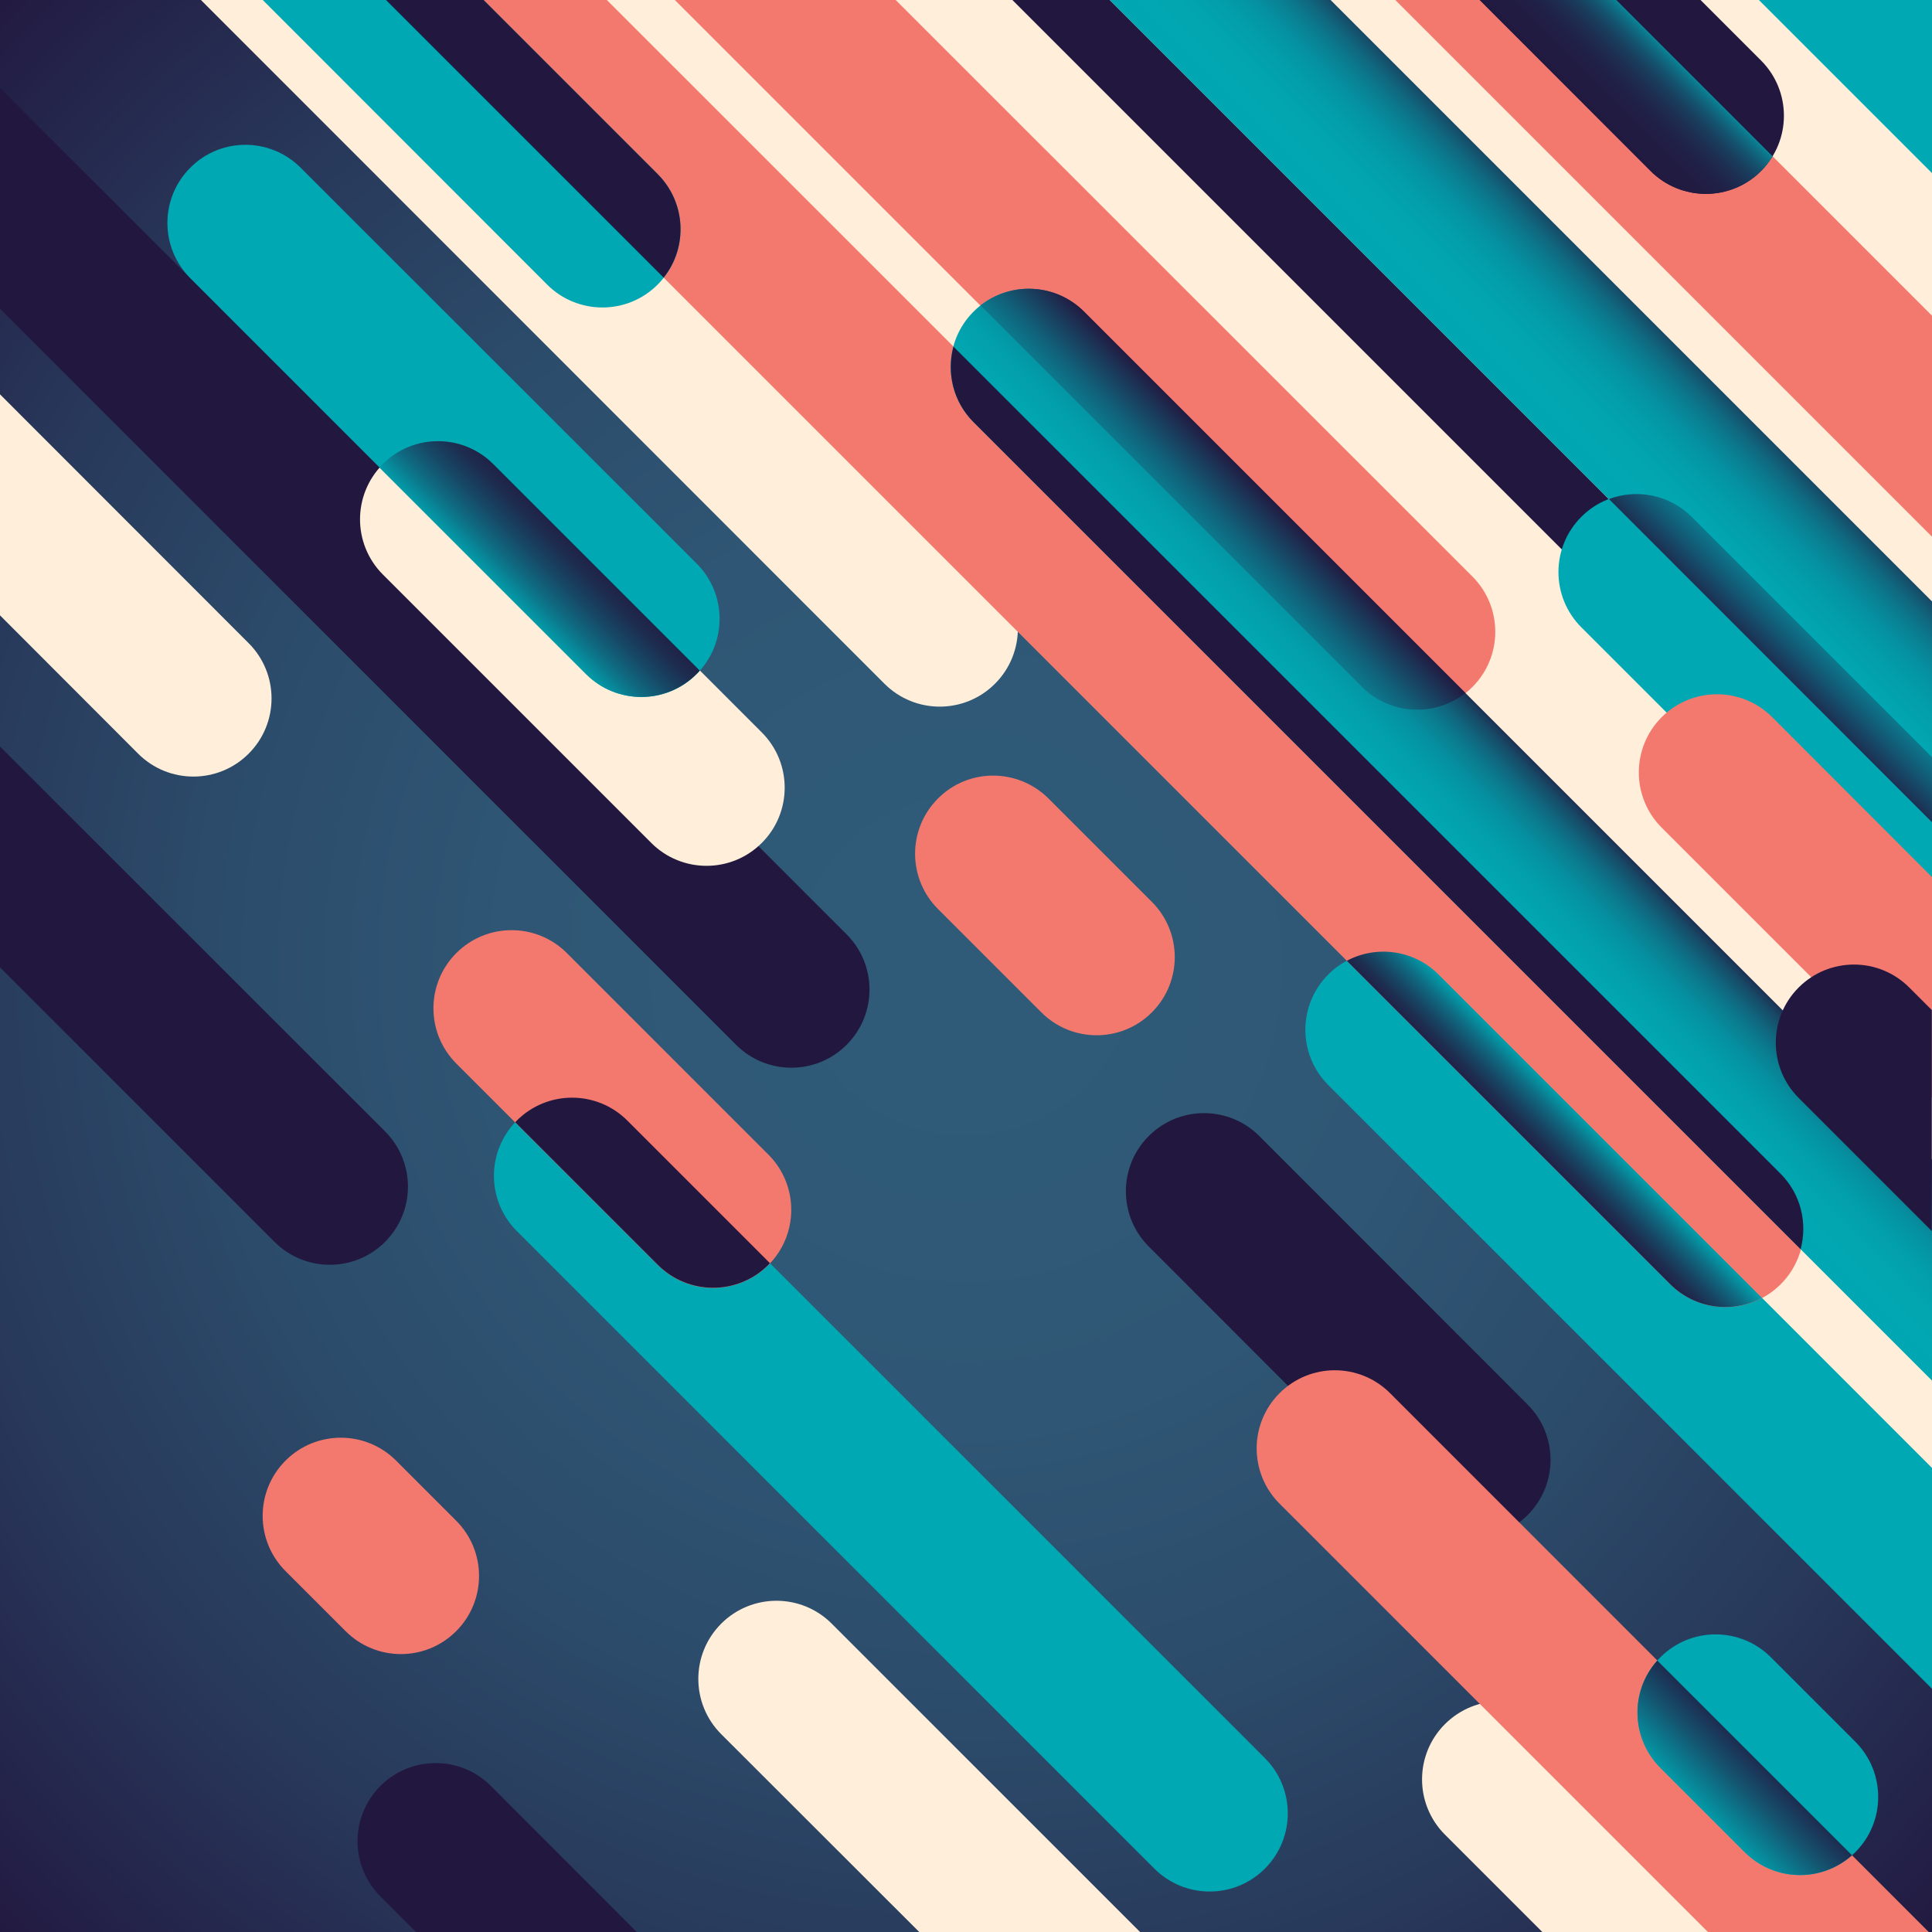 <?xml version="1.0" encoding="utf-8"?>
<!-- Generator: Adobe Illustrator 25.0.1, SVG Export Plug-In . SVG Version: 6.00 Build 0)  -->
<svg version="1.1" id="Layer_1" xmlns="http://www.w3.org/2000/svg" xmlns:xlink="http://www.w3.org/1999/xlink" x="0px" y="0px"
	 viewBox="0 0 1000 1000" style="enable-background:new 0 0 1000 1000;" xml:space="preserve">
<style type="text/css">
	.st0{fill:url(#SVGID_1_);}
	.st1{fill:#FFEED9;}
	.st2{fill:#F3796F;}
	.st3{fill:#22183F;}
	.st4{fill:#00A8B3;}
	.st5{fill:url(#SVGID_2_);}
	.st6{fill:url(#SVGID_3_);}
	.st7{fill:url(#SVGID_4_);}
	.st8{fill:url(#SVGID_5_);}
	.st9{fill:url(#SVGID_6_);}
	.st10{fill:url(#SVGID_7_);}
	.st11{fill:url(#SVGID_8_);}
	.st12{fill:url(#SVGID_9_);}
</style>
<radialGradient id="SVGID_1_" cx="499.667" cy="500.487" r="562.6" gradientTransform="matrix(1.383 0 0 1.383 -191.26 -192.395)" gradientUnits="userSpaceOnUse">
	<stop  offset="7.784430e-02" style="stop-color:#2F5B78"/>
	<stop  offset="0.29" style="stop-color:#2F5775"/>
	<stop  offset="0.491" style="stop-color:#2C4C6B"/>
	<stop  offset="0.687" style="stop-color:#28395B"/>
	<stop  offset="0.879" style="stop-color:#231E45"/>
	<stop  offset="0.916" style="stop-color:#22183F"/>
</radialGradient>
<rect class="st0" width="1000" height="1000"/>
<polygon class="st1" points="1000,772.3 1000,0 227.7,0 "/>
<path class="st2" d="M349.3,0l355.6,355.6c15.8,15.8,41.4,15.8,57.2,0c15.8-15.8,15.8-41.4,0-57.2L463.6,0H349.3z"/>
<path class="st3" d="M0,45.5v114.3l381,381c15.8,15.8,41.4,15.8,57.2,0c15.8-15.8,15.8-41.4,0-57.2L0,45.5z"/>
<path class="st3" d="M594.6,588c-15.8,15.8-15.8,41.4,0,57.2l138.9,139c15.8,15.8,41.4,15.8,57.2,0c15.8-15.8,15.8-41.4,0-57.2
	L651.8,588C636,572.2,610.4,572.2,594.6,588z"/>
<polygon class="st3" points="524,0 1000,476 1000,425.6 574.4,0 "/>
<path class="st1" d="M104,0h114.3l296.7,296.7c15.8,15.8,15.8,41.4,0,57.2c-15.8,15.8-41.4,15.8-57.2,0L104,0z"/>
<path class="st1" d="M128.7,332.9c15.8,15.8,15.8,41.4,0,57.2c-15.8,15.8-41.4,15.8-57.2,0L0,318.5V204.1L128.7,332.9z"/>
<path class="st4" d="M267.5,580c-15.8,15.8-15.8,41.4,0,57.2l330,330c15.8,15.8,41.4,15.8,57.2,0c15.8-15.8,15.8-41.4,0-57.2
	l-330-330C308.9,564.2,283.3,564.2,267.5,580z"/>
<path class="st1" d="M475.8,1000L373.3,897.6c-15.8-15.8-15.8-41.4,0-57.2c15.8-15.8,41.4-15.8,57.2,0L590.1,1000H475.8z"/>
<path class="st3" d="M254.1,924.4c-15.8-15.8-41.4-15.8-57.2,0c-15.8,15.8-15.8,41.4,0,57.2l18.4,18.4h114.3L254.1,924.4z"/>
<path class="st1" d="M798.3,1000l-50.4-50.4c-15.8-15.8-15.8-41.4,0-57.2c15.8-15.8,41.4-15.8,57.2,0L912.6,1000H798.3z"/>
<path class="st2" d="M884,1000L662.3,778.3c-15.8-15.8-15.8-41.4,0-57.2c15.8-15.8,41.4-15.8,57.2,0L998.3,1000H884z"/>
<path class="st4" d="M687.5,561.6c-15.8-15.8-15.8-41.4,0-57.2c15.8-15.8,41.4-15.8,57.2,0L1000,759.8v114.3L687.5,561.6z"/>
<path class="st4" d="M818.5,324.7c-15.8-15.8-15.8-41.4,0-57.2c15.8-15.8,41.4-15.8,57.2,0L1000,391.9v114.3L818.5,324.7z"/>
<path class="st2" d="M199.8,0l664.7,664.7c15.8,15.8,41.4,15.8,57.2,0c15.8-15.8,15.8-41.4,0-57.2L314.1,0H199.8z"/>
<linearGradient id="SVGID_2_" gradientUnits="userSpaceOnUse" x1="826.56" y1="562.553" x2="781.365" y2="607.748">
	<stop  offset="0.241" style="stop-color:#00A8B3"/>
	<stop  offset="0.282" style="stop-color:#0498A6"/>
	<stop  offset="0.407" style="stop-color:#0F6A81"/>
	<stop  offset="0.527" style="stop-color:#174765"/>
	<stop  offset="0.639" style="stop-color:#1D2D50"/>
	<stop  offset="0.74" style="stop-color:#211E44"/>
	<stop  offset="0.821" style="stop-color:#22183F"/>
</linearGradient>
<path class="st5" d="M744.6,504.4c-12.9-12.9-32.3-15.2-47.5-7.1l167.4,167.4c12.9,12.9,32.3,15.2,47.5,7.1L744.6,504.4z"/>
<linearGradient id="SVGID_3_" gradientUnits="userSpaceOnUse" x1="710.016" y1="479.918" x2="833.212" y2="356.723">
	<stop  offset="0.186" style="stop-color:#00A8B3"/>
	<stop  offset="0.354" style="stop-color:#01A6B1"/>
	<stop  offset="0.44" style="stop-color:#029EAB"/>
	<stop  offset="0.508" style="stop-color:#0591A1"/>
	<stop  offset="0.565" style="stop-color:#0A7E91"/>
	<stop  offset="0.616" style="stop-color:#10667E"/>
	<stop  offset="0.663" style="stop-color:#174865"/>
	<stop  offset="0.706" style="stop-color:#1F2449"/>
	<stop  offset="0.719" style="stop-color:#22183F"/>
</linearGradient>
<path class="st6" d="M561.1,161.3c-15.8-15.8-41.4-15.8-57.2,0c-15.8,15.8-15.8,41.4,0,57.2L1000,714.6V600.2L561.1,161.3z"/>
<path class="st3" d="M493.5,179.4c-3.6,13.5-0.2,28.5,10.4,39.1l428.1,428.1c3.6-13.5,0.2-28.5-10.4-39.1L493.5,179.4z"/>
<linearGradient id="SVGID_4_" gradientUnits="userSpaceOnUse" x1="573.702" y1="317.766" x2="652.964" y2="238.504">
	<stop  offset="0.335" style="stop-color:#00A8B3"/>
	<stop  offset="0.41" style="stop-color:#02A0AC"/>
	<stop  offset="0.53" style="stop-color:#088899"/>
	<stop  offset="0.681" style="stop-color:#11627B"/>
	<stop  offset="0.854" style="stop-color:#1D2D50"/>
	<stop  offset="0.916" style="stop-color:#22183F"/>
</linearGradient>
<path class="st7" d="M561.1,161.3c-14.6-14.6-37.7-15.7-53.6-3.2l197.4,197.4c14.7,14.6,37.7,15.7,53.6,3.2L561.1,161.3z"/>
<linearGradient id="SVGID_5_" gradientUnits="userSpaceOnUse" x1="749.72" y1="250.281" x2="880.691" y2="119.31">
	<stop  offset="0.252" style="stop-color:#00A8B3"/>
	<stop  offset="0.419" style="stop-color:#01A6B1"/>
	<stop  offset="0.504" style="stop-color:#029EAB"/>
	<stop  offset="0.571" style="stop-color:#0591A1"/>
	<stop  offset="0.628" style="stop-color:#0A7E91"/>
	<stop  offset="0.679" style="stop-color:#10667E"/>
	<stop  offset="0.725" style="stop-color:#174865"/>
	<stop  offset="0.767" style="stop-color:#1F2449"/>
	<stop  offset="0.78" style="stop-color:#22183F"/>
</linearGradient>
<polygon class="st8" points="688.7,0 574.4,0 1000,425.6 1000,311.3 "/>
<linearGradient id="SVGID_6_" gradientUnits="userSpaceOnUse" x1="962.927" y1="295.416" x2="906.373" y2="351.97">
	<stop  offset="0.294" style="stop-color:#00A8B3"/>
	<stop  offset="0.418" style="stop-color:#0691A0"/>
	<stop  offset="0.677" style="stop-color:#145470"/>
	<stop  offset="0.915" style="stop-color:#22183F"/>
</linearGradient>
<path class="st9" d="M832.8,258.3L1000,425.6v-33.7L875.7,267.6C864.1,256,847.2,252.9,832.8,258.3z"/>
<polygon class="st2" points="722.2,0 1000,277.8 1000,163.4 836.6,0 "/>
<polygon class="st4" points="910.4,0 1000,89.6 1000,0 "/>
<path class="st2" d="M236.2,493.3c-15.8,15.8-15.8,41.4,0,57.2l104.3,104.3c15.8,15.8,41.4,15.8,57.2,0c15.8-15.8,15.8-41.4,0-57.2
	L293.4,493.3C277.6,477.5,252,477.5,236.2,493.3z"/>
<path class="st1" d="M198.2,240.2c-15.8,15.8-15.8,41.4,0,57.2l138.9,138.9c15.8,15.8,41.4,15.8,57.2,0c15.8-15.8,15.8-41.4,0-57.2
	l-138.9-139C239.5,224.4,214,224.4,198.2,240.2z"/>
<path class="st3" d="M267.5,580c-0.3,0.3-0.5,0.6-0.8,0.9l73.8,73.8c15.8,15.8,41.4,15.8,57.2,0c0.3-0.3,0.5-0.6,0.8-0.9L324.7,580
	C308.9,564.2,283.3,564.2,267.5,580z"/>
<path class="st4" d="M98.5,86.8c-15.8,15.8-15.8,41.4,0,57.2l204.9,204.9c15.8,15.8,41.4,15.8,57.2,0c15.8-15.8,15.8-41.4,0-57.2
	L155.6,86.8C139.8,71,114.2,71,98.5,86.8z"/>
<linearGradient id="SVGID_7_" gradientUnits="userSpaceOnUse" x1="241.997" y1="331.92" x2="307.051" y2="266.865">
	<stop  offset="0.305" style="stop-color:#00A8B3"/>
	<stop  offset="0.349" style="stop-color:#0498A6"/>
	<stop  offset="0.483" style="stop-color:#0F6A81"/>
	<stop  offset="0.611" style="stop-color:#174765"/>
	<stop  offset="0.73" style="stop-color:#1D2D50"/>
	<stop  offset="0.838" style="stop-color:#211E44"/>
	<stop  offset="0.924" style="stop-color:#22183F"/>
</linearGradient>
<path class="st10" d="M362.2,347.1L255.3,240.2c-15.8-15.8-41.4-15.8-57.2,0c-0.6,0.6-1.1,1.2-1.7,1.8l106.9,106.9
	c15.8,15.8,41.4,15.8,57.2,0C361.1,348.3,361.7,347.7,362.2,347.1z"/>
<path class="st3" d="M0,386.4v114.3l142.1,142.1c15.8,15.8,41.4,15.8,57.2,0c15.8-15.8,15.8-41.4,0-57.2L0,386.4z"/>
<path class="st3" d="M765.9,0h114.3l31.3,31.3c15.8,15.8,15.8,41.4,0,57.2c-15.8,15.8-41.4,15.8-57.2,0L765.9,0z"/>
<linearGradient id="SVGID_8_" gradientUnits="userSpaceOnUse" x1="863.206" y1="19.767" x2="807.285" y2="75.687">
	<stop  offset="0" style="stop-color:#00A8B3"/>
	<stop  offset="3.240890e-02" style="stop-color:#0594A3"/>
	<stop  offset="9.351892e-02" style="stop-color:#0D7388"/>
	<stop  offset="0.162" style="stop-color:#135671"/>
	<stop  offset="0.238" style="stop-color:#193F5F"/>
	<stop  offset="0.326" style="stop-color:#1D2E51"/>
	<stop  offset="0.432" style="stop-color:#202147"/>
	<stop  offset="0.575" style="stop-color:#211A41"/>
	<stop  offset="0.916" style="stop-color:#22183F"/>
</linearGradient>
<path class="st11" d="M911.6,88.5c2.3-2.3,4.3-4.9,5.9-7.6L836.6,0h-70.7l88.5,88.5C870.2,104.3,895.8,104.3,911.6,88.5z"/>
<path class="st4" d="M136,0h114.3l90.1,90.1c15.8,15.8,15.8,41.4,0,57.2c-15.8,15.8-41.4,15.8-57.2,0L136,0z"/>
<path class="st3" d="M340.4,90.1L250.3,0h-50.5l143.7,143.7C356.1,127.9,355.1,104.8,340.4,90.1z"/>
<path class="st4" d="M859.4,857.8c-15.8,15.8-15.8,41.4,0,57.2l43.7,43.7c15.8,15.8,41.4,15.8,57.2,0c15.8-15.8,15.8-41.4,0-57.2
	l-43.7-43.7C900.8,842,875.2,842,859.4,857.8z"/>
<linearGradient id="SVGID_9_" gradientUnits="userSpaceOnUse" x1="870.321" y1="947.793" x2="923.585" y2="894.529">
	<stop  offset="0.144" style="stop-color:#00A8B3"/>
	<stop  offset="0.215" style="stop-color:#0497A5"/>
	<stop  offset="0.513" style="stop-color:#14536F"/>
	<stop  offset="0.729" style="stop-color:#1E294D"/>
	<stop  offset="0.838" style="stop-color:#22183F"/>
</linearGradient>
<path class="st12" d="M958.6,960.3L857.8,859.5c-14.2,15.9-13.6,40.2,1.6,55.5l43.7,43.7C918.4,973.9,942.7,974.4,958.6,960.3z"/>
<path class="st2" d="M485.5,413.3c-15.8,15.8-15.8,41.4,0,57.2l53.5,53.5c15.8,15.8,41.4,15.8,57.2,0c15.8-15.8,15.8-41.4,0-57.2
	l-53.5-53.5C526.8,397.5,501.2,397.5,485.5,413.3z"/>
<path class="st2" d="M147.8,756c-15.8,15.8-15.8,41.4,0,57.2l31.1,31.1c15.8,15.8,41.4,15.8,57.2,0c15.8-15.8,15.8-41.4,0-57.2
	L205,756C189.2,740.2,163.6,740.2,147.8,756z"/>
<path class="st2" d="M860.1,428.4c-15.8-15.8-15.8-41.4,0-57.2c15.8-15.8,41.4-15.8,57.2,0L1000,454v114.3L860.1,428.4z"/>
<path class="st3" d="M1000,522.9l-11.8-11.8c-15.8-15.8-41.4-15.8-57.2,0c-15.8,15.8-15.8,41.4,0,57.2l68.9,68.9V522.9z"/>
</svg>
